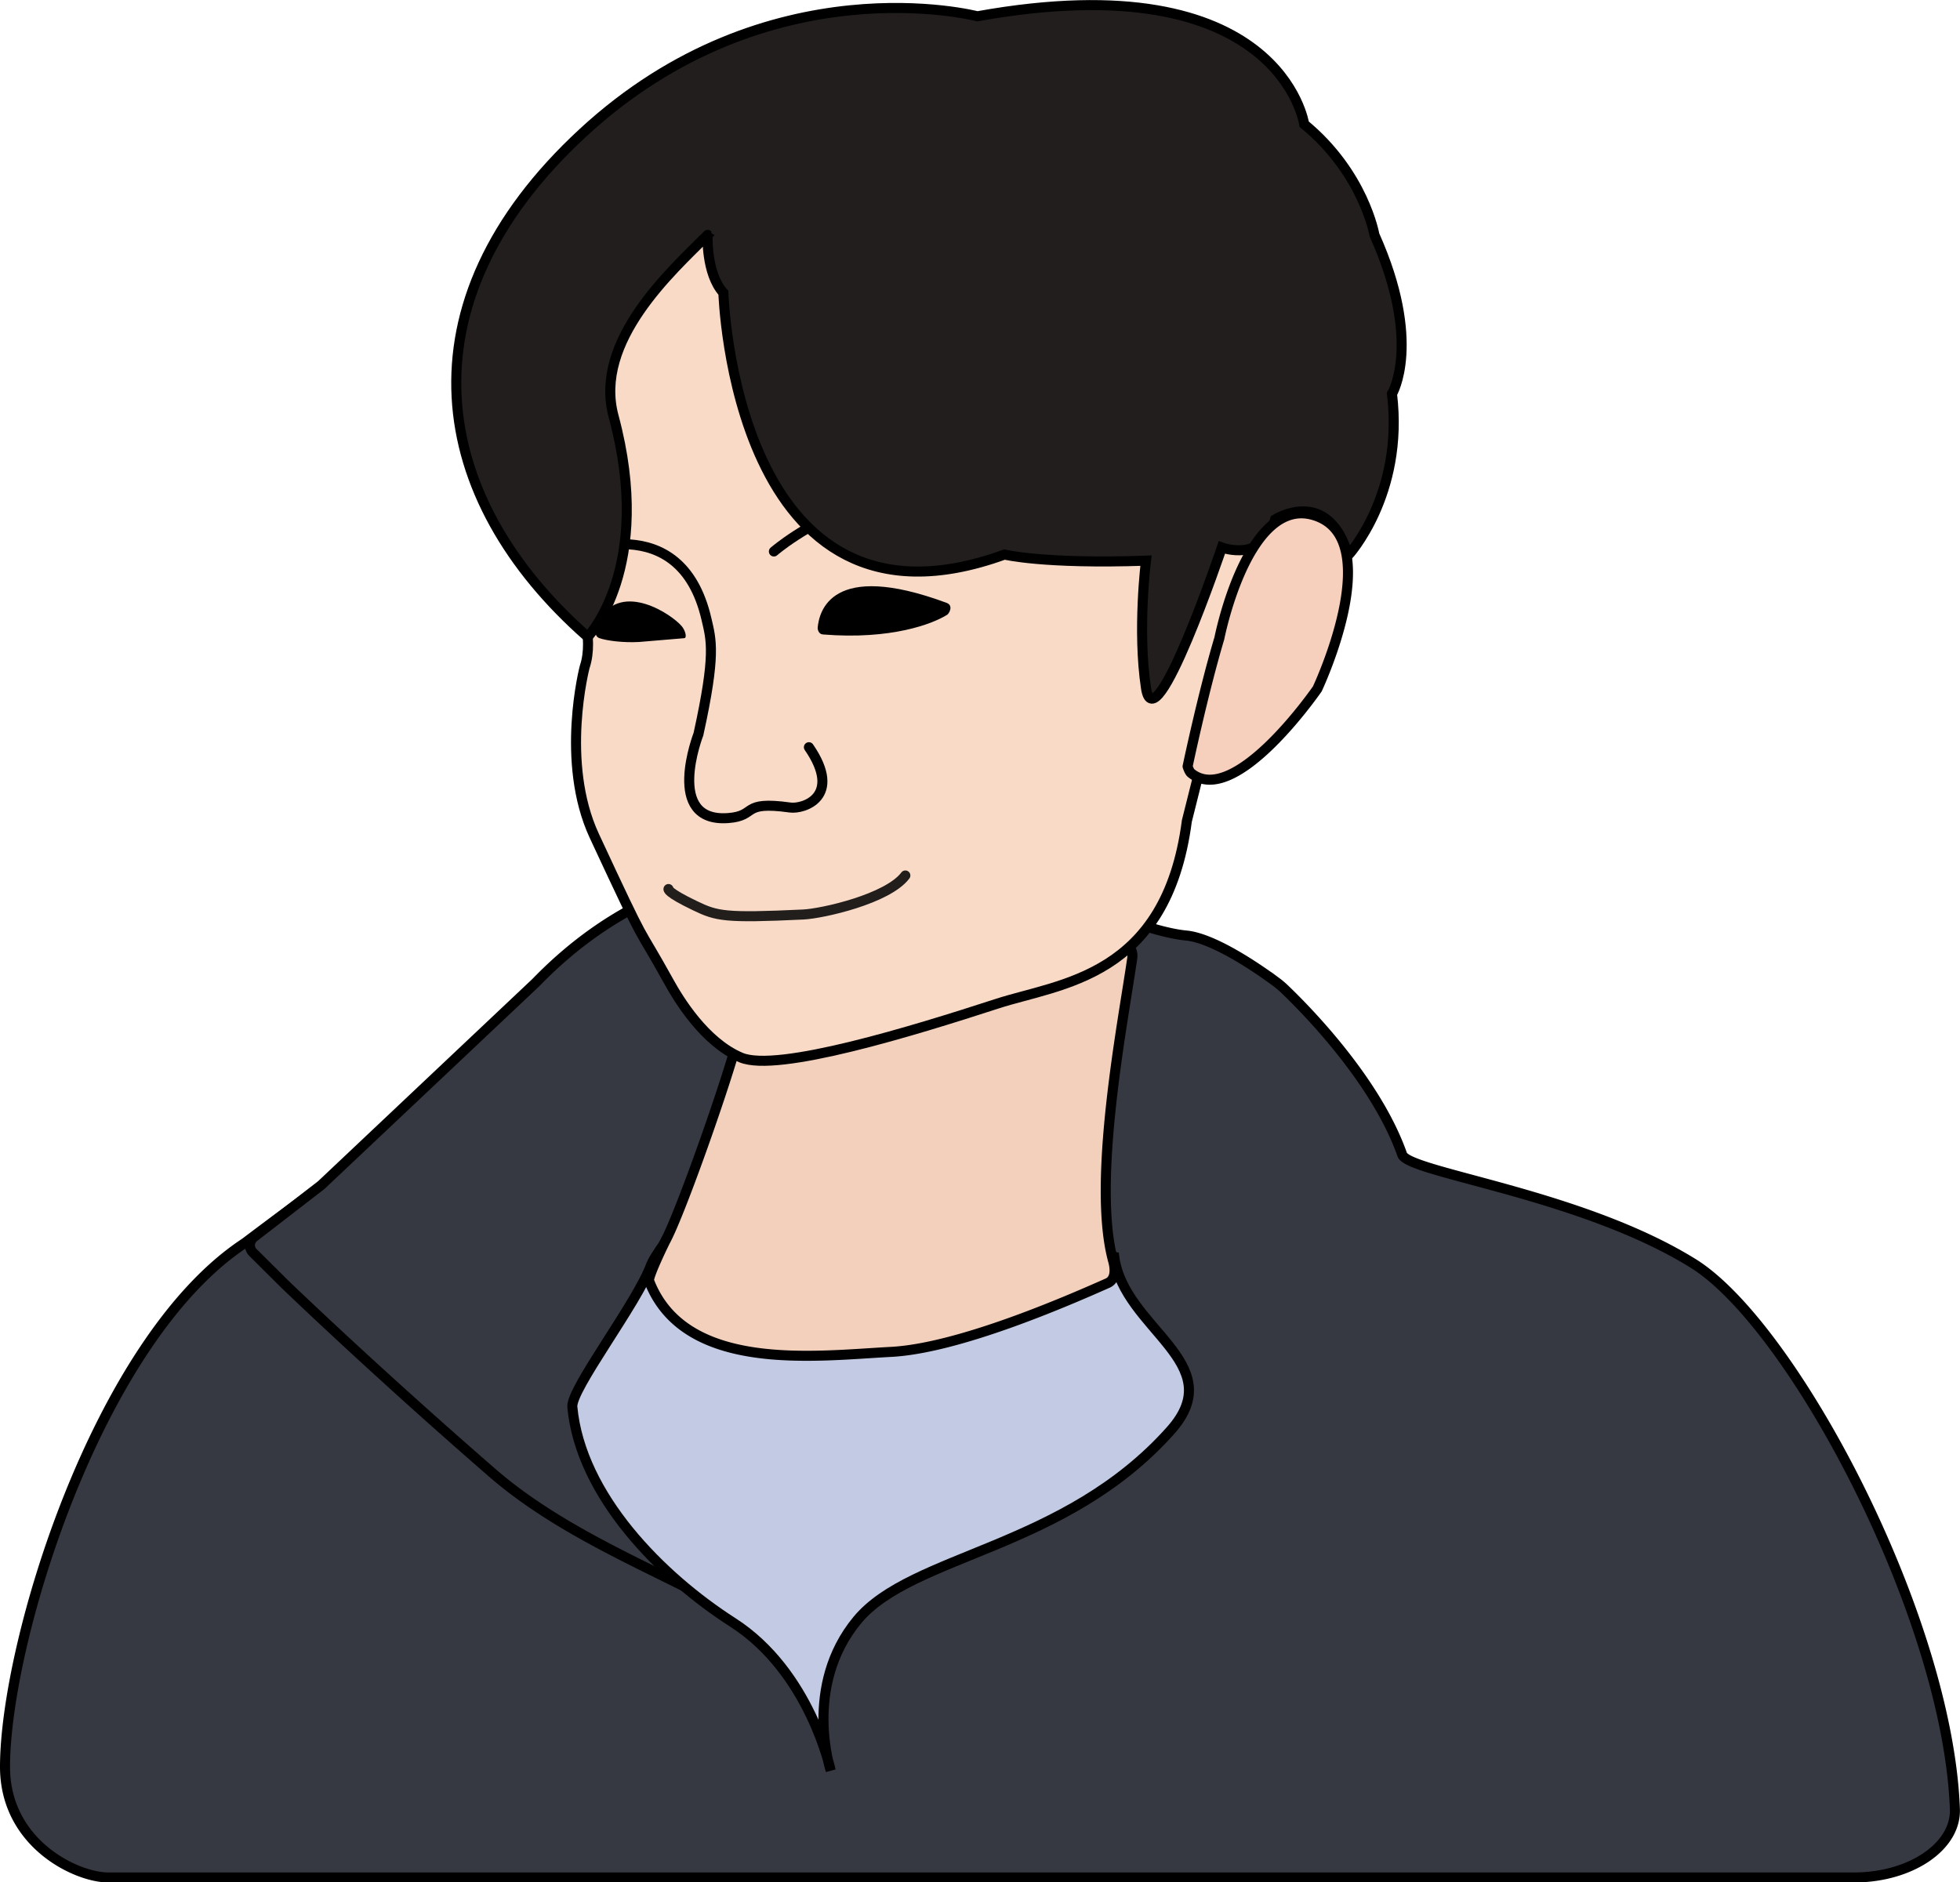 <svg id="레이어_1" data-name="레이어 1" xmlns="http://www.w3.org/2000/svg" viewBox="0 0 977 938.5"><defs><style>.cls-1{fill:#373942;}.cls-1,.cls-2,.cls-3,.cls-4,.cls-5,.cls-6,.cls-7,.cls-8{stroke:#000;stroke-miterlimit:10;stroke-width:5px;}.cls-2{fill:#c3cbe4;}.cls-3{fill:#f3d0bb;}.cls-4{fill:#f8dac7;}.cls-5,.cls-8{fill:none;stroke-linecap:round;}.cls-6{fill:#211e1d;}.cls-7{fill:#f6cfbd;}.cls-8{opacity:0.86;}</style></defs><path class="cls-1" d="M602.67,489.7c14.6,1.35,38.11,18.08,45.07,23.26a40.84,40.84,0,0,1,3.71,3.1c8.41,8,45.55,44.62,59,82.88,3.21,9.11,89,19.39,145.11,54.3,49.69,30.94,126.89,176.13,130.39,272,.69,18.72-22.16,34.1-50.36,34.1H65.5c-15.92,0-51.56-16.87-51.5-55.27.09-61.55,45.57-211.52,118.77-260.55.69-.46,1.36-.93,2-1.43,12.73-9.63,148.56-111.95,188.69-124.56,1.37-.43,2.68-.92,4-1.43l143-55.5c16.85-6.54,37.88-6,53.95,1.32C548.73,473,584.23,488,602.67,489.7Z" transform="translate(-11.5 -23.29)"/><path class="cls-1" d="M153.32,663.38s43.28,41.83,103.43,94.1C320,812.41,419.87,826.12,419.08,879l23.13-419s-87.12-25.8-163.55,53.12l-107,101L138.1,640.06a5.13,5.13,0,0,0-.49,7.72Z" transform="translate(-11.5 -23.29)"/><path class="cls-2" d="M566.92,649.86S492.7,632.43,453.55,674.5c0,0-53.84,41-94.78-53,0,0-20.5,26.33-22.72,32.42-6.92,19-40.09,61.89-39.26,70.83,4.11,44.27,44.43,84.65,80,107.44C415.33,856.9,425.57,906,425.57,906s-14-42.07,13.3-75,103.35-35.13,156.24-94.64C625,702.65,571.65,685.89,566.92,649.86Z" transform="translate(-11.5 -23.29)"/><path class="cls-3" d="M386.52,534.34,563,491.42c7-1.71,13.8,3.27,12.91,9.49-4.53,31.67-20.31,111.94-9.53,151.1,1.07,3.9,1.41,9.11-2.74,11-20.26,9-74.2,32.52-108,34.29-37.78,2-102.86,10.62-120.58-35.39-.73-1.89,7.4-18.63,8.36-20.43,7.43-14,30-77.82,35.9-100.55A9.48,9.48,0,0,1,386.52,534.34Z" transform="translate(-11.5 -23.29)"/><path class="cls-4" d="M300.31,321.37s7.59,19.85,2.63,34.45c0,0-12.37,47.31,4.81,84.23C336,500.79,327.43,481.12,345,512.9c4.76,8.62,17.76,30.07,35.87,37.66s86-13.31,127.64-26.85c31.22-10.17,84.38-12.85,94.6-91.1l34.36-137.14L577.1,123.41s-229.49,6.13-224.24,0S270.53,235.52,267,241.66,300.31,321.37,300.31,321.37Z" transform="translate(-11.5 -23.29)"/><path class="cls-5" d="M296.75,299.77s53.84-24.22,66.9,32.19c2.41,10.4,4.81,17.38-4,57.37,0,0-17.15,44.17,14.77,41.83,14.89-1.1,6-8.73,30.94-5.26,6.58.92,26.35-5.33,9.35-30.07" transform="translate(-11.5 -23.29)"/><path d="M351.38,335.56c-4.82-5.84-29.53-22.51-41-3.7-2,3.36-3.37,8.44-.1,9.59,3.77,1.32,12.1,2.36,19.82,1.91l22.58-1.9C354,341.14,353.12,337.67,351.38,335.56Z" transform="translate(-11.5 -23.29)"/><path class="cls-5" d="M397.26,298.24s63.73-55.69,142.34-19" transform="translate(-11.5 -23.29)"/><path class="cls-6" d="M372.08,169.25s5.25,179.57,140.15,130.52c0,0,19.27,4.82,70.51,3.06,0,0-4.38,34.6,0,63.51s37.81-70.08,37.81-70.08,20.88,7.89,26.57-14c0,0,26.28-16.64,36.35,18,0,0,28-30.22,21.9-80.59,0,0,15.33-25.4-8.76-79.27,0,0-5.25-30.66-35-55.18,0,0-11.82-81-162.92-53.81,0,0-104.24-27.3-196.65,58.1s-76.2,182.28,2.41,251.31c0,0,33.22-34.29,12.89-110.06-10.06-37.47,28.76-72.22,46.9-90.36C364.2,140.35,363.32,159.62,372.08,169.25Z" transform="translate(-11.5 -23.29)"/><path class="cls-7" d="M619.32,341.47s13.09-66.82,44.06-62a25,25,0,0,1,4.76,1.28c34.39,13,0,86,0,86s-41.21,59.89-63,41.91c-.85-.71-1.66-3.25-1.66-3.25S611.15,368.88,619.32,341.47Z" transform="translate(-11.5 -23.29)"/><path d="M419.09,336.11c.76-7.58,6.31-33.72,64.21-12.27,3.7,1.37,1.22,5.4.37,5.93-7.14,4.49-27.76,12.61-62,9.84C419.53,339.44,419,337.09,419.09,336.11Z" transform="translate(-11.5 -23.29)"/><path class="cls-8" d="M344.72,466.53S343.64,468,358,474.88c10.74,5.16,14.69,6.23,53.87,4.36,9.68-.47,42.18-7.81,50.92-19.46" transform="translate(-11.5 -23.29)"/></svg>